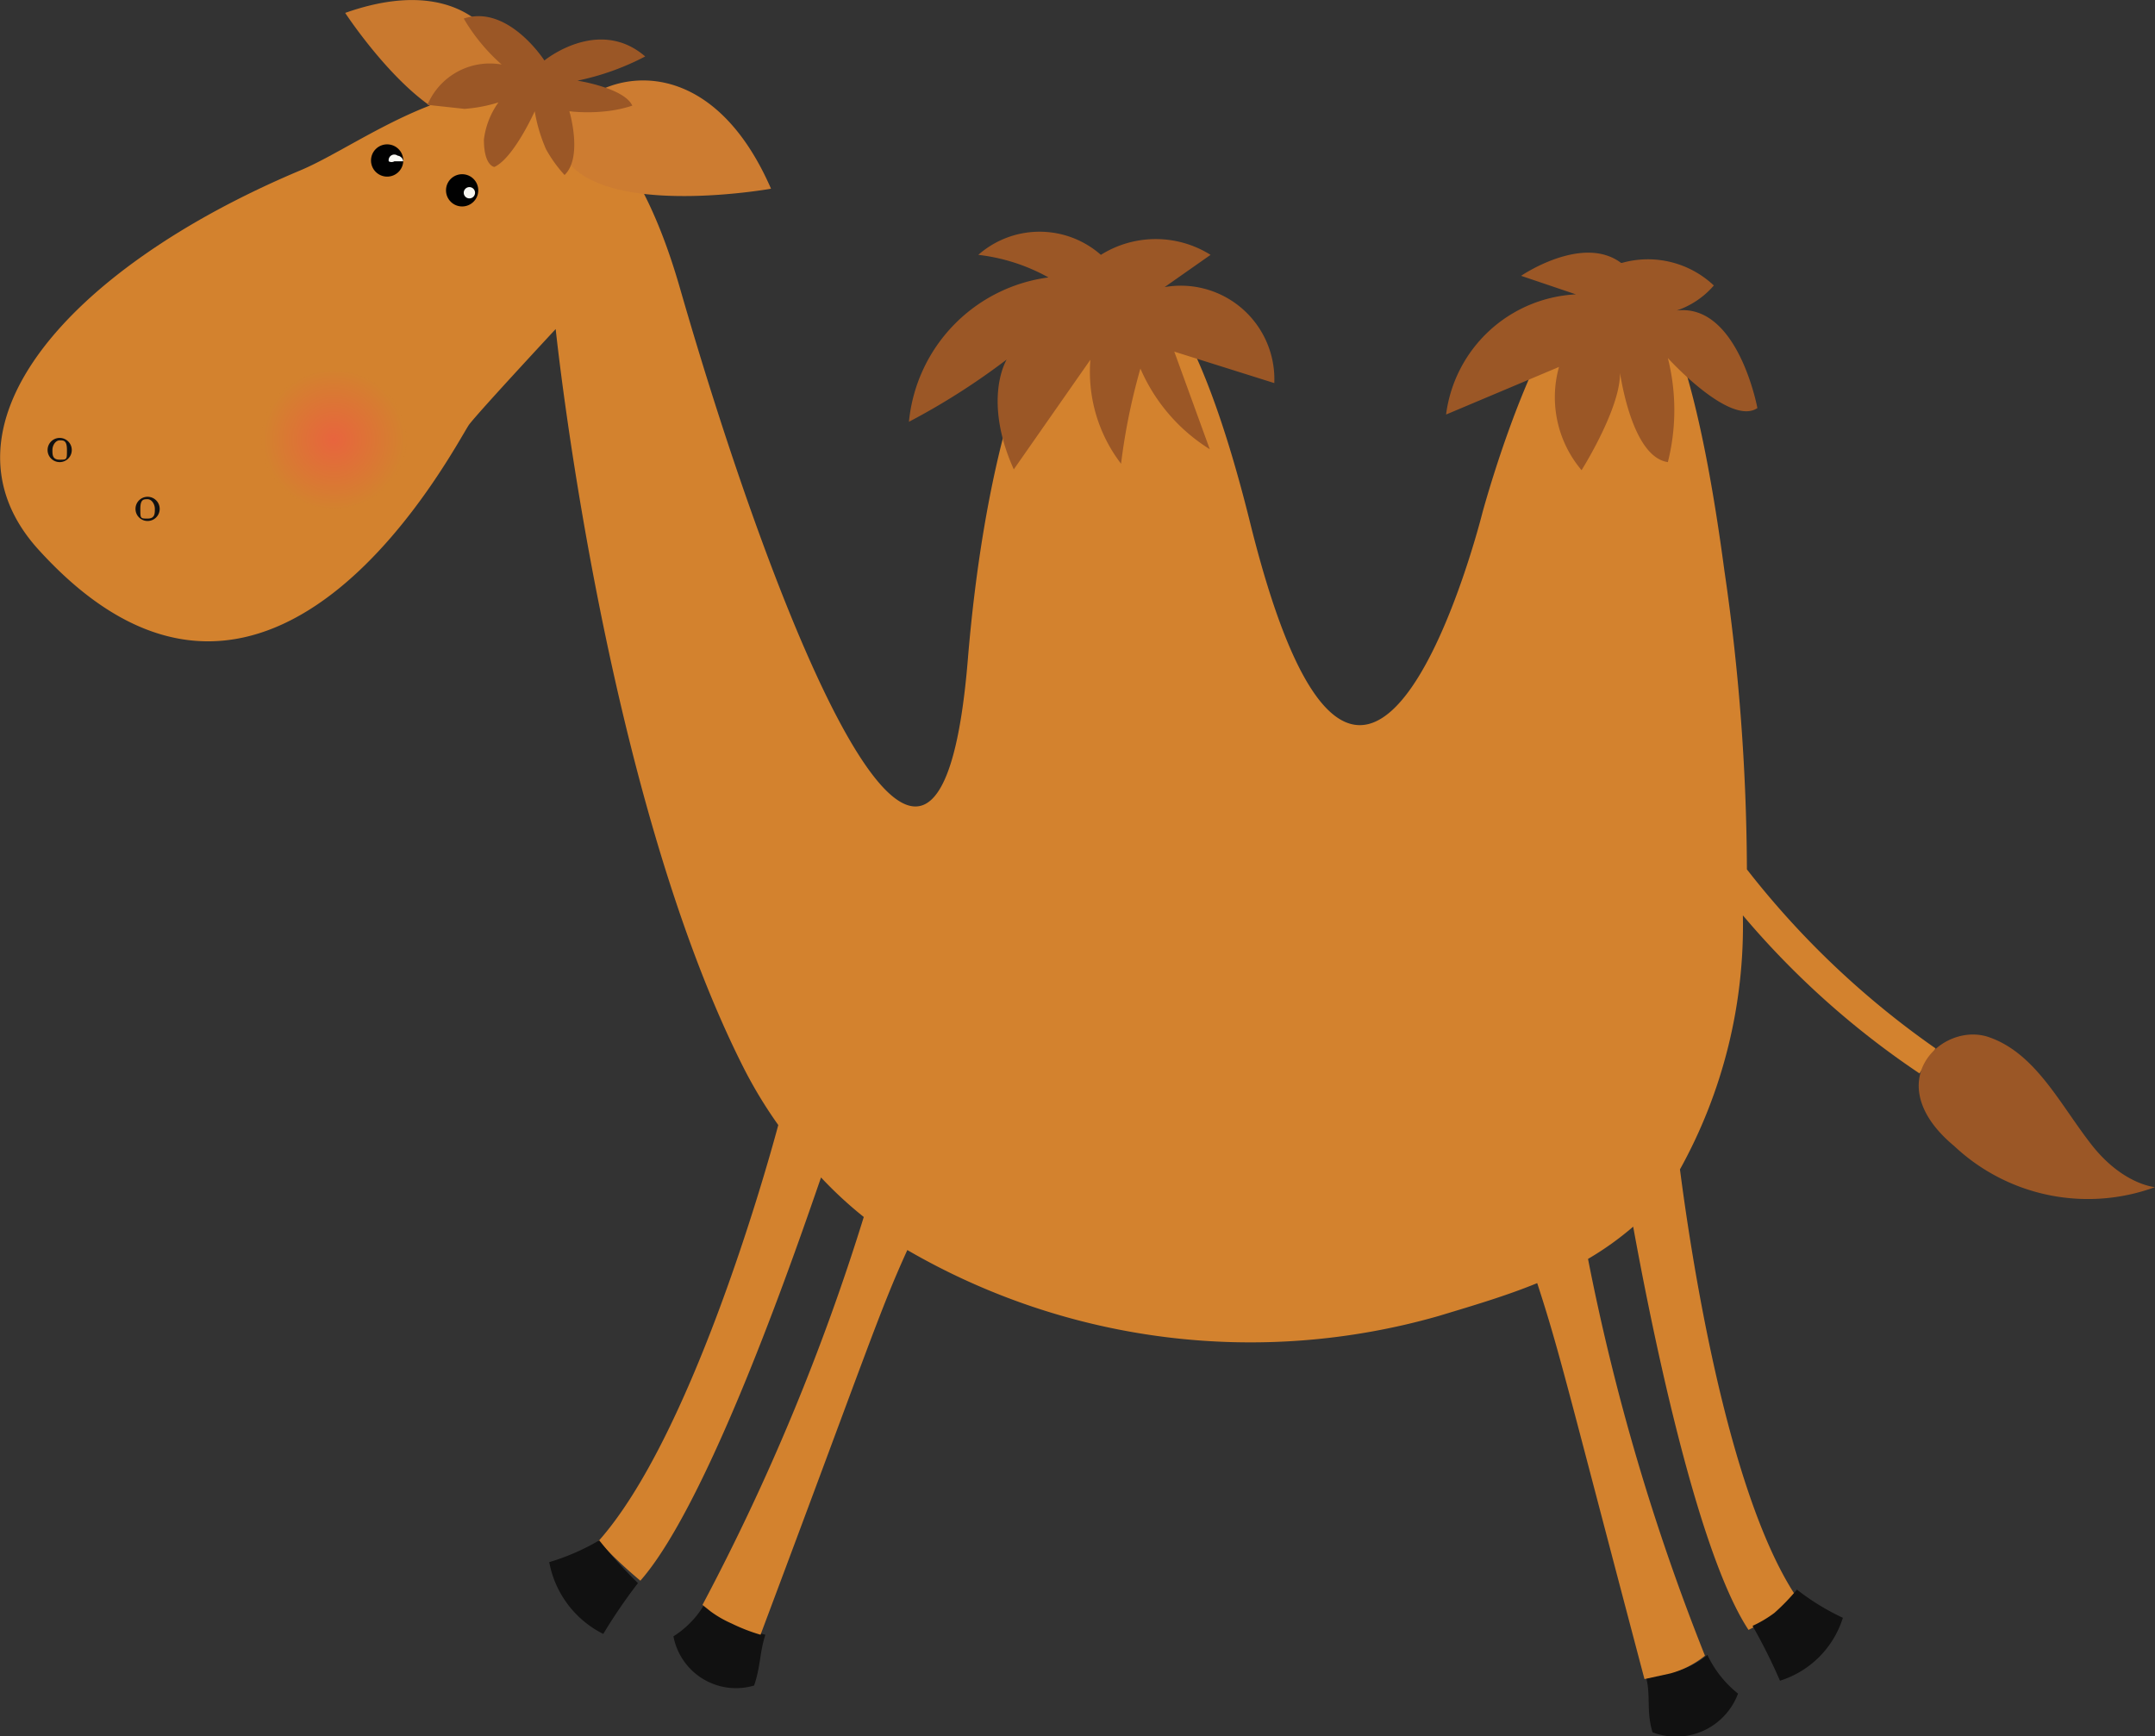 <svg xmlns="http://www.w3.org/2000/svg" xmlns:xlink="http://www.w3.org/1999/xlink" viewBox="0 0 26.72 21.53"><rect x="0" y="0" width="26.72" height="21.53" fill="#333333" stroke="none"/><defs><style>.cls-1{fill:#c9792f;}.cls-2{fill:#111;}.cls-3{fill:#d3822e;}.cls-4{fill:#9b5726;}.cls-5{fill:#010101;}.cls-6{fill:#cd7c31;}.cls-7{opacity:0.7;fill:url(#radial-gradient);}.cls-8{fill:#f8f7f2;}</style><radialGradient id="radial-gradient" cx="4.14" cy="5.45" r="0.87" gradientUnits="userSpaceOnUse"><stop offset="0" stop-color="#f15844"/><stop offset="1" stop-color="#d3822e"/></radialGradient></defs><g id="Layer_2" data-name="Layer 2"><g id="Layer_2-2" data-name="Layer 2"><path class="cls-1" d="M5.84,1.53C5.13,1.46,4.28.16,4.28.16,6.06-.47,6.55.94,6.22,1.41A.54.54,0,0,1,5.84,1.53Z"/><path class="cls-2" d="M9.09,20.13a1.23,1.23,0,0,1-.36-.23,1.17,1.17,0,0,1-.38.39.79.79,0,0,0,1,.61c.08-.23.07-.42.14-.63A2.35,2.35,0,0,1,9.09,20.13Z"/><path class="cls-2" d="M21.17,20.52a1.07,1.07,0,0,1-.41.21l-.35.07v0c.06.22,0,.42.08.68A.82.82,0,0,0,21.55,21,1.35,1.35,0,0,1,21.17,20.52Z"/><path class="cls-3" d="M23.8,13.31,24,13a10.79,10.79,0,0,1-2.34-2.22,26.09,26.09,0,0,0-.28-3.71c-1.06-7.93-3-.71-3-.71s-1.46,5.84-2.88.12S12.38,3.57,12,8.18,9.61,7.67,8.43,3.57,4.87,1.63,3.73,2.11C.8,3.34-.9,5.34.5,6.84,3.4,10,5.68,5.44,5.82,5.26S6.89,4.08,6.89,4.08s.59,5.72,2.33,9.16a5.58,5.58,0,0,0,.43.71c-.18.67-1.1,3.89-2.23,5.16a5.94,5.94,0,0,0,.52.49c.88-1,2-4.31,2.24-5a5,5,0,0,0,.53.49,27.78,27.78,0,0,1-2,4.81v0l.1.08a1.35,1.35,0,0,0,.26.15,2.24,2.24,0,0,0,.36.14v0c1.34-3.57,1.47-4,1.82-4.77a8.48,8.48,0,0,0,6.58.82c.43-.13.84-.25,1.23-.41.28.86.36,1.24,1.33,4.91l.32-.07a1.17,1.17,0,0,0,.43-.22,27.61,27.61,0,0,1-1.45-4.92,3.78,3.78,0,0,0,.56-.4c.2,1.1.77,4,1.43,5a1.89,1.89,0,0,0,.28-.17,1.87,1.87,0,0,0,.3-.26c-.87-1.33-1.31-4.35-1.43-5.28a6.24,6.24,0,0,0,.78-3.15A10.55,10.55,0,0,0,23.8,13.31Z"/><path class="cls-2" d="M22,20a1.48,1.48,0,0,1-.27.16l0,0a6.93,6.93,0,0,1,.34.68,1.19,1.19,0,0,0,.78-.78,2.92,2.92,0,0,1-.57-.35A2.55,2.55,0,0,1,22,20Z"/><path class="cls-2" d="M7.43,19.1a2.82,2.82,0,0,1-.62.27,1.25,1.25,0,0,0,.67.89,6.59,6.59,0,0,1,.43-.63.08.08,0,0,0,0,0A5.94,5.94,0,0,1,7.43,19.1Z"/><path class="cls-4" d="M26.72,14.72a2.42,2.42,0,0,1-2.49-.51c-.95-.79-.15-1.55.43-1.35s.88.83,1.27,1.33.79.53.79.53Z"/><path class="cls-5" d="M5,2a.2.2,0,1,0-.2.19A.2.2,0,0,0,5,2Z"/><circle class="cls-5" cx="5.73" cy="2.36" r="0.2"/><path class="cls-2" d="M1.83,6.46a.15.15,0,0,1,0-.3.15.15,0,0,1,0,.3Zm0-.27c-.05,0-.09,0-.09.12s0,.12.09.12.09-.06.09-.12S1.88,6.19,1.83,6.19Z"/><path class="cls-2" d="M.74,5.73a.15.15,0,0,1,0-.3.15.15,0,0,1,0,.3Zm0-.27c-.05,0-.09.06-.09.12s0,.12.09.12.09,0,.09-.12S.79,5.46.74,5.46Z"/><path class="cls-6" d="M7.13,2.1c.64.56,2.43.24,2.43.24C8.68.32,7.07,1,6.94,1.68A.59.59,0,0,0,7.13,2.1Z"/><path class="cls-4" d="M14.56,4.36,15,5.57a2.21,2.21,0,0,1-.86-1,7.71,7.71,0,0,0-.24,1.18,1.87,1.87,0,0,1-.38-1.29l-.95,1.36c-.45-1,0-1.56,0-1.43a8.59,8.59,0,0,1-1.3.84A2,2,0,0,1,13,3.44a2.34,2.34,0,0,0-.87-.28,1.15,1.15,0,0,1,1.52,0,1.28,1.28,0,0,1,1.36,0l-.57.4A1.16,1.16,0,0,1,15.8,4.75Z"/><path class="cls-4" d="M20.11,3.26a1.19,1.19,0,0,1,1.14.28,1.05,1.05,0,0,1-.46.31c.76-.09,1,1.21,1,1.21-.34.23-1.11-.62-1.11-.62a2.64,2.64,0,0,1,0,1.29c-.48-.07-.61-1.22-.61-1.22.12.4-.46,1.32-.46,1.32a1.4,1.4,0,0,1-.28-1.28l-1.4.59a1.71,1.71,0,0,1,1.61-1.49l-.68-.23s.76-.52,1.24-.16Z"/><ellipse class="cls-7" cx="4.14" cy="5.45" rx="0.9" ry="0.85"/><path class="cls-4" d="M6.18,1.27A1,1,0,0,0,6,1.73c0,.33.13.34.13.34.24-.11.5-.69.5-.69a2,2,0,0,0,.14.47A1.66,1.66,0,0,0,7,2.17c.23-.22.06-.79.06-.79a2.13,2.13,0,0,0,.45,0,1.59,1.59,0,0,0,.33-.07C7.74,1.09,7.16,1,7.16,1A3.2,3.2,0,0,0,8,.7C7.42.2,6.75.75,6.75.75s-.45-.7-1-.52A2.33,2.33,0,0,0,6.22.8a.84.84,0,0,0-.92.5l.46.05A1.89,1.89,0,0,0,6.18,1.27Z"/><path class="cls-8" d="M5,2a.08.08,0,0,0-.07-.07A.07.07,0,0,0,4.82,2,.07.07,0,0,0,4.89,2S5,2,5,2Z"/><path class="cls-8" d="M5.89,2.39a.07.07,0,1,0-.07.07A.07.07,0,0,0,5.89,2.39Z"/></g></g></svg>